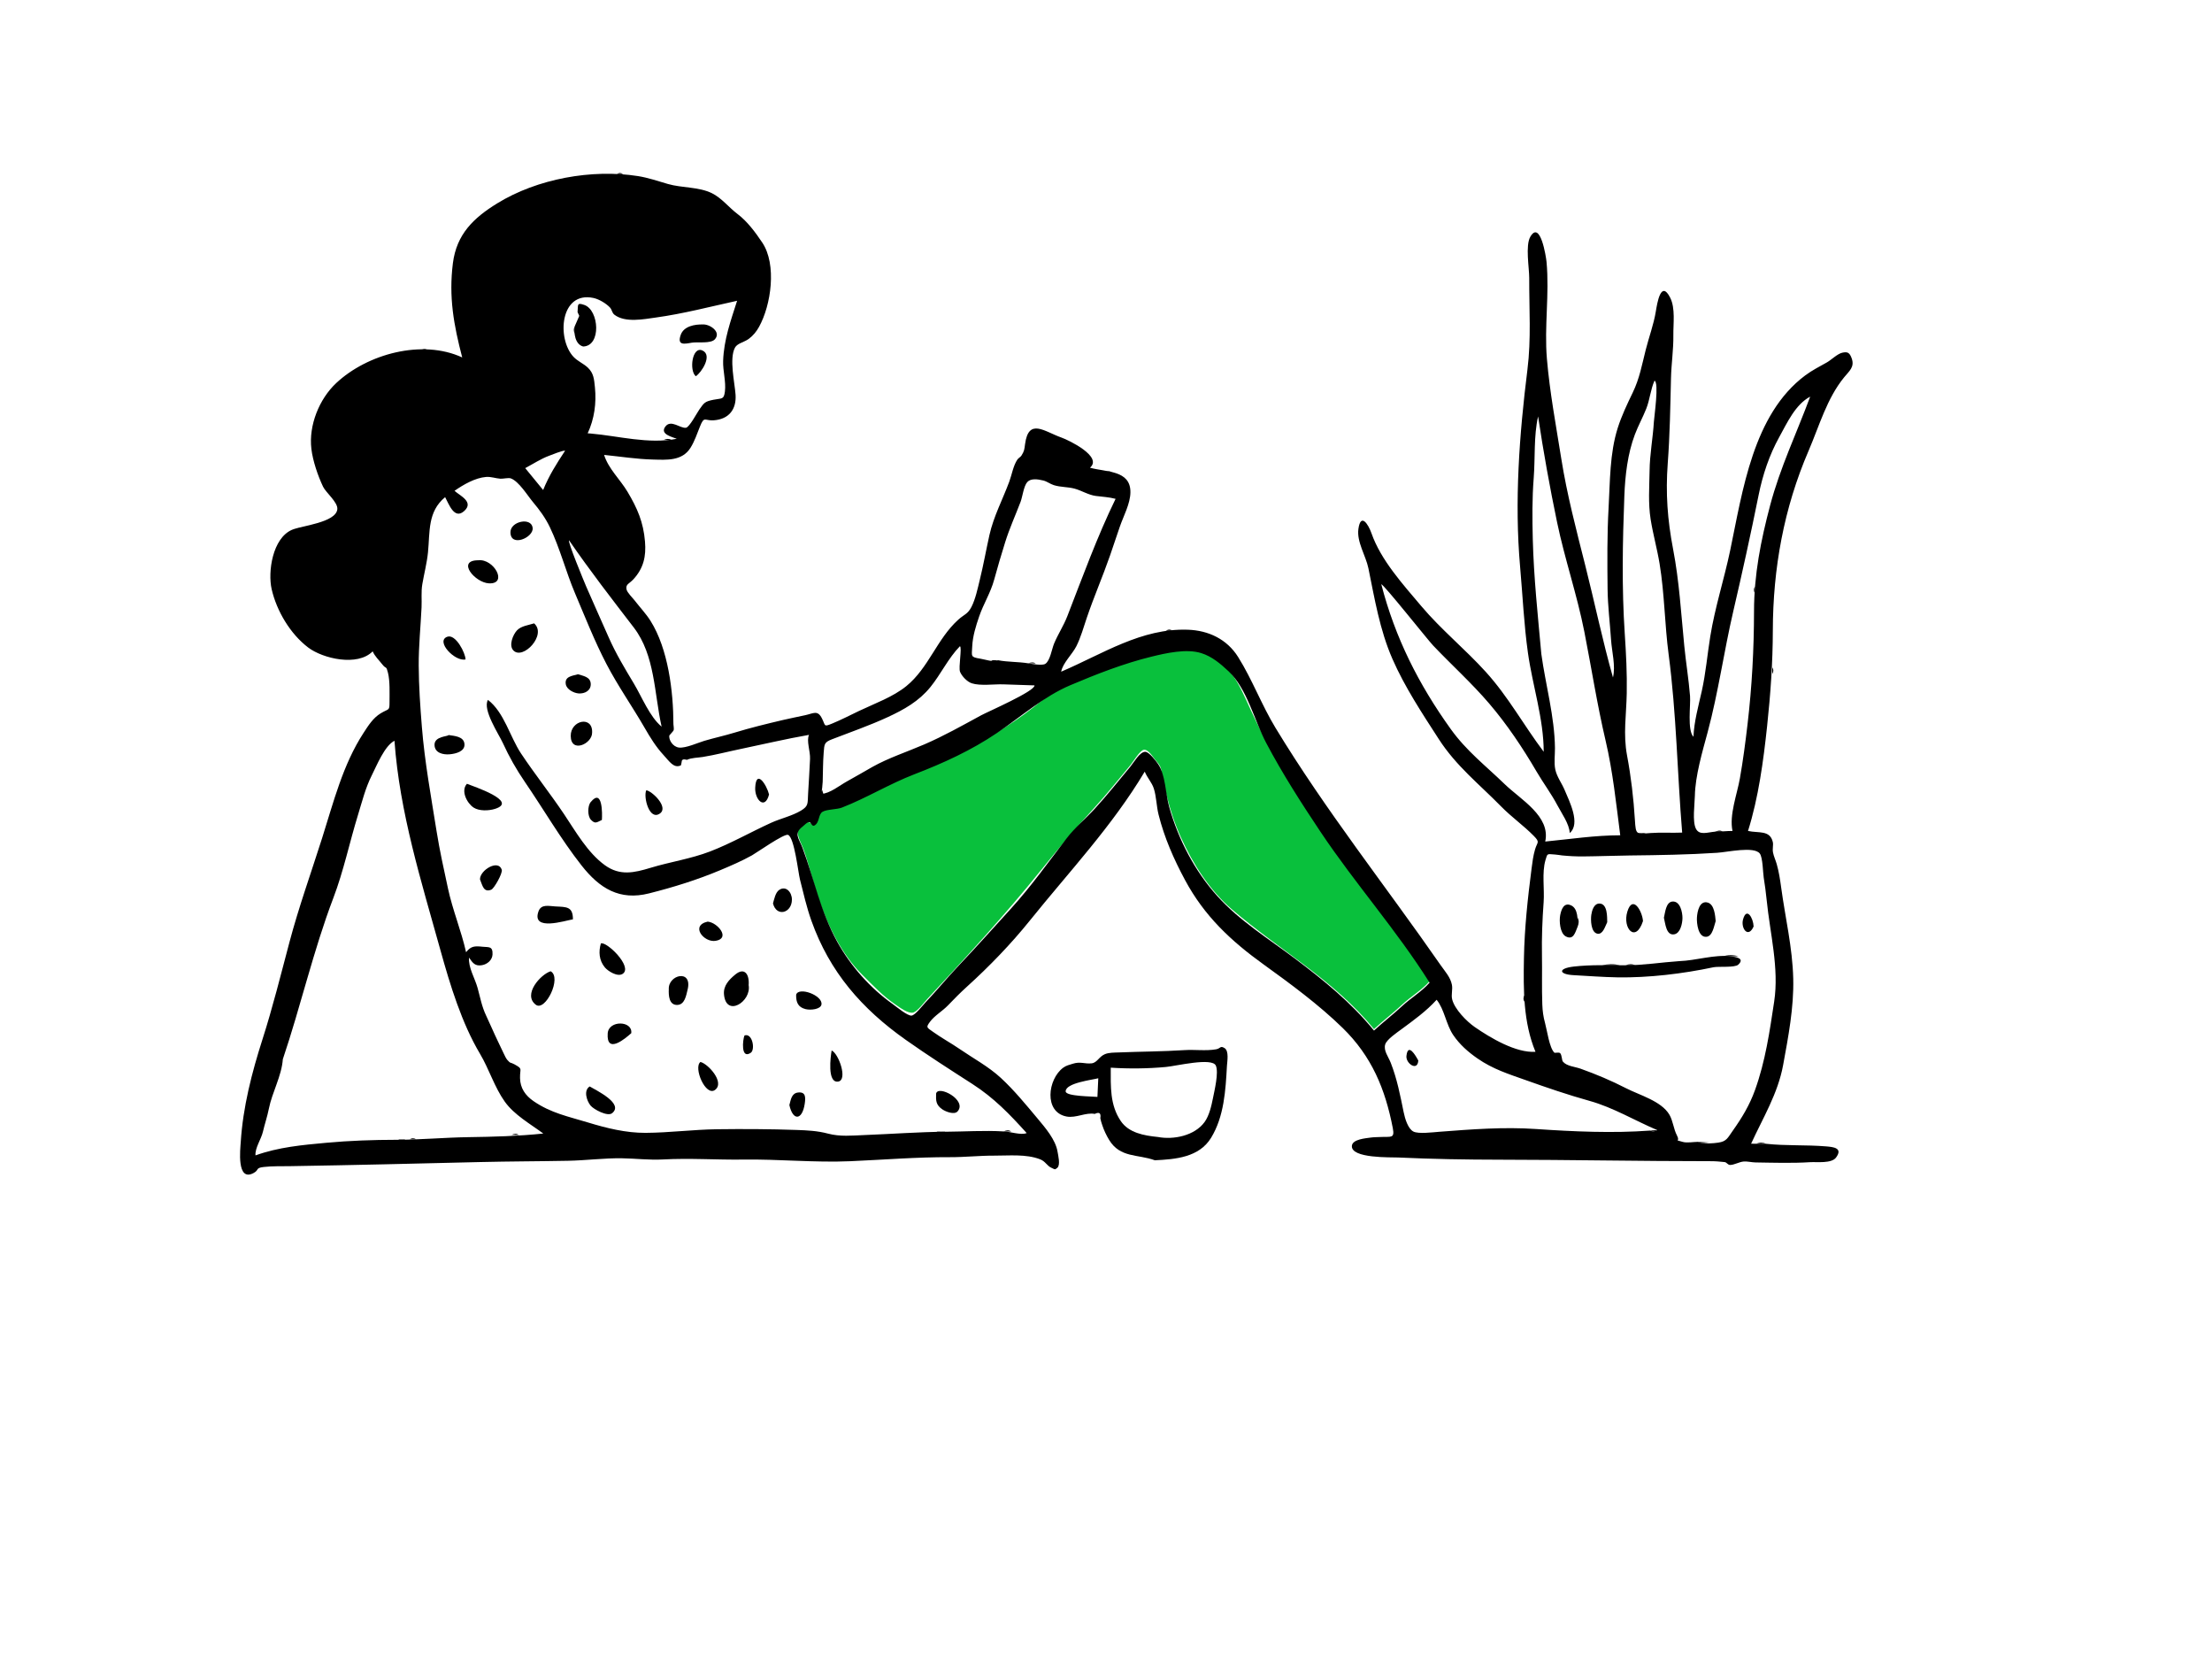 <svg width="258" height="193" viewBox="0 0 258 193" fill="none" xmlns="http://www.w3.org/2000/svg">
<g clip-path="url(#clip0_4_305)">
<path fill-rule="evenodd" clip-rule="evenodd" d="M166.741 114.411C165.85 115.445 164.534 116.213 163.525 117.158C162.465 118.151 161.314 119.018 160.258 119.999C155.6 114.287 149.219 110.785 143.691 106.045C141.07 103.798 139.139 100.749 137.726 97.621C137.002 96.017 136.467 94.367 136.048 92.658C135.859 91.889 135.675 91.122 135.551 90.342C135.402 89.397 135.363 89.317 134.728 88.579C134.455 88.262 133.925 87.335 133.39 87.437C132.939 87.523 132.114 88.9 131.83 89.24C130.46 90.875 129.132 92.56 127.69 94.132C125.483 96.538 123.474 98.905 121.426 101.455C117.235 106.671 112.715 111.581 108.153 116.489C107.815 116.853 107.026 117.92 106.54 118.064C105.949 118.238 104.988 117.511 104.393 117.104C102.956 116.123 101.824 114.908 100.596 113.692C98.199 111.319 96.576 107.987 95.485 104.817C94.831 102.92 94.406 100.953 93.732 99.062C93.451 98.274 92.814 97.305 93.137 96.619C93.233 96.414 93.847 95.871 94.063 95.829C94.318 95.78 94.745 96.132 94.833 96.107C95.682 95.874 95.211 94.984 95.716 94.504C96.002 94.232 97.457 94.272 97.891 94.123C99.479 93.576 100.904 92.533 102.405 91.911C108.691 89.305 115.053 86.771 120.479 82.516C121.886 81.413 122.821 80.584 124.5 79.871C126.197 79.151 127.903 78.508 129.634 77.879C131.162 77.324 132.698 76.804 134.276 76.406C135.982 75.976 138.403 75.431 140.108 75.985C143.456 77.073 144.537 79.841 145.871 82.76C147.675 86.711 149.856 90.449 152.221 94.085C156.77 101.081 162.302 107.359 166.741 114.411Z" fill="#09C03C"/>
<path fill-rule="evenodd" clip-rule="evenodd" d="M65.907 52.563C65.722 52.469 64.284 53.056 64.042 53.146C63.078 53.505 62.17 54.102 61.261 54.587C61.957 55.437 62.654 56.288 63.35 57.138C64.032 55.459 64.91 54.072 65.907 52.563ZM66.381 63.014C66.144 63.041 68.145 67.863 68.378 68.405C69.228 70.374 70.121 72.324 70.982 74.289C71.816 76.193 72.875 77.944 73.941 79.722C74.853 81.243 75.792 83.604 77.168 84.73C76.299 80.864 76.413 76.417 73.921 73.171C71.338 69.805 68.785 66.518 66.381 63.014ZM166.741 114.583C162.881 108.451 158.049 103.025 154.024 97.002C151.771 93.63 149.577 90.214 147.68 86.624C146.3 84.013 145.442 80.287 143.311 78.291C142.372 77.411 141.368 76.55 140.108 76.156C138.383 75.617 136.009 76.152 134.276 76.578C131.047 77.372 127.893 78.606 124.835 79.901C121.733 81.215 119.087 83.575 116.284 85.471C113.277 87.505 110.023 88.987 106.654 90.284C103.721 91.413 101.112 93.035 98.195 94.172C97.614 94.398 96.427 94.365 95.939 94.661C95.414 94.979 95.621 95.918 94.983 96.265C94.695 96.421 94.599 95.854 94.378 95.863C94.108 95.875 93.862 96.193 93.601 96.394C92.541 97.215 93.191 97.762 93.61 98.892C94.979 102.571 95.714 106.315 97.636 109.789C99.215 112.644 101.476 115.203 104.138 117.093C104.543 117.381 105.863 118.496 106.338 118.422C106.766 118.355 107.637 117.214 107.932 116.904C109.272 115.498 110.498 113.985 111.837 112.576C113.907 110.399 115.9 108.164 117.909 105.957C120.241 103.396 122.305 100.493 124.406 97.756C125.372 96.497 126.616 95.472 127.69 94.304C129.134 92.734 130.46 91.046 131.83 89.412C132.244 88.917 132.938 87.651 133.582 87.666C134.034 87.676 134.83 88.743 135.066 89.077C135.943 90.319 135.939 92.561 136.376 94.112C137.44 97.892 139.36 101.584 141.994 104.501C144.612 107.402 147.967 109.465 151.064 111.797C154.419 114.323 157.597 116.908 160.258 120.171C161.314 119.19 162.465 118.322 163.525 117.329C164.534 116.384 165.85 115.617 166.741 114.583ZM117.056 131.932C117.806 131.94 119.077 132.403 119.748 132.124C117.757 129.914 115.929 128.017 113.409 126.397C110.795 124.716 108.189 123.05 105.65 121.257C100.533 117.643 96.769 113.358 94.631 107.34C94.081 105.79 93.712 104.165 93.309 102.572C93.092 101.714 92.66 97.7 91.926 97.354C91.492 97.148 88.221 99.455 87.703 99.742C86.491 100.414 85.275 100.936 84.022 101.462C81.33 102.593 78.554 103.456 75.699 104.176C72.276 105.039 69.944 103.61 67.824 100.911C65.418 97.849 63.419 94.393 61.219 91.177C60.218 89.714 59.39 88.254 58.651 86.64C58.167 85.585 56.25 82.736 56.912 81.612C58.803 83.056 59.483 85.927 60.771 87.86C62.376 90.27 64.184 92.542 65.798 94.949C67.154 96.974 68.538 99.427 70.543 100.882C72.305 102.162 73.98 101.768 75.878 101.193C78.177 100.496 80.561 100.152 82.814 99.288C85.253 98.352 87.56 97.025 89.94 95.943C91.049 95.438 92.377 95.151 93.423 94.522C94.323 93.98 94.189 93.694 94.255 92.54C94.332 91.194 94.421 89.846 94.481 88.499C94.521 87.593 94.033 86.365 94.364 85.689C91.663 86.159 89.022 86.789 86.34 87.346C84.871 87.65 83.455 88.027 81.972 88.267C81.406 88.358 80.633 88.355 80.126 88.602C79.722 88.486 79.516 88.56 79.509 88.824C79.489 88.968 79.459 89.109 79.417 89.249C78.588 89.626 78.107 88.816 77.388 88.038C76.502 87.078 75.838 85.997 75.188 84.869C73.733 82.347 72.057 79.975 70.711 77.382C69.34 74.739 68.226 71.909 67.063 69.167C65.996 66.651 65.313 63.93 64.134 61.474C63.608 60.377 62.941 59.471 62.163 58.544C61.52 57.78 60.532 56.131 59.572 55.78C59.319 55.687 58.654 55.843 58.366 55.822C57.791 55.781 57.279 55.57 56.692 55.616C55.419 55.716 54.031 56.523 53.014 57.233C53.672 57.821 55.316 58.536 54.135 59.595C52.989 60.623 52.356 58.779 51.918 57.971C49.859 59.667 50.157 62.007 49.919 64.404C49.794 65.656 49.467 66.889 49.257 68.121C49.105 69.009 49.211 69.926 49.168 70.832C49.057 73.134 48.827 75.338 48.837 77.607C48.85 80.033 49.014 82.376 49.208 84.785C49.533 88.84 50.28 92.896 50.92 96.919C51.28 99.18 51.773 101.377 52.251 103.601C52.794 106.126 53.798 108.518 54.361 111.036C54.935 110.304 55.367 110.3 56.295 110.397C57.009 110.472 57.488 110.302 57.446 111.296C57.419 111.941 56.852 112.433 56.225 112.546C55.407 112.692 55.129 112.283 54.708 111.661C54.609 112.838 55.398 114.069 55.71 115.219C56.005 116.308 56.201 117.376 56.697 118.419C57.182 119.436 57.596 120.44 58.086 121.448C58.312 121.911 58.523 122.382 58.751 122.844C58.867 123.078 59.003 123.401 59.175 123.598C59.579 124.061 59.515 123.837 59.987 124.1C61.017 124.674 60.631 124.531 60.655 125.717C60.678 126.886 61.276 127.745 62.234 128.403C64.268 129.798 66.274 130.186 68.586 130.89C70.74 131.547 73.009 132.11 75.29 132.098C78.084 132.082 80.84 131.714 83.634 131.677C86.716 131.636 89.828 131.653 92.903 131.76C94.17 131.804 95.347 131.861 96.57 132.185C97.991 132.562 99.365 132.413 100.829 132.355C103.953 132.234 107.184 131.991 110.266 131.969C112.486 131.954 114.828 131.798 117.056 131.932ZM198.051 133.147C198.606 133.441 199.851 133.321 200.409 133.239C201.393 133.095 201.498 132.704 202.122 131.824C203.196 130.309 204.068 128.858 204.7 127.103C205.909 123.745 206.402 120.308 206.933 116.795C207.523 112.891 206.446 108.844 206.06 104.966C205.972 104.077 205.851 103.195 205.711 102.312C205.627 101.784 205.605 99.989 205.259 99.532C204.594 98.654 201.5 99.362 200.284 99.441C196.89 99.664 193.473 99.716 190.08 99.754C188.271 99.775 186.452 99.851 184.66 99.865C183.838 99.872 183.034 99.831 182.208 99.75C181.932 99.724 181.662 99.66 181.384 99.644C180.432 99.592 180.503 99.453 180.257 100.299C179.826 101.782 180.158 103.667 180.044 105.206C179.893 107.262 179.811 109.347 179.849 111.407C179.883 113.311 179.819 115.211 179.889 117.119C179.919 117.909 180.005 118.554 180.213 119.308C180.448 120.161 180.706 122.155 181.291 122.745C181.358 122.813 181.855 122.656 181.987 122.823C182.19 123.081 182.153 123.627 182.293 123.793C182.745 124.333 183.679 124.376 184.356 124.618C186.216 125.283 187.921 126.006 189.673 126.902C191.239 127.704 193.763 128.386 194.705 129.967C195.136 130.692 195.195 131.647 195.592 132.395C196.043 133.247 195.139 132.802 196.246 133.147C196.745 133.303 197.54 133.147 198.051 133.147ZM32.988 123.513C32.847 125.48 31.742 127.354 31.358 129.288C31.178 130.193 30.873 131.084 30.662 131.984C30.459 132.848 29.726 133.871 29.8 134.725C32.504 133.759 35.243 133.515 38.07 133.255C40.748 133.008 43.578 132.909 46.234 132.908C48.941 132.907 51.835 132.641 54.622 132.6C57.537 132.557 60.495 132.482 63.368 132.178C61.866 131.062 59.986 130.014 58.877 128.461C57.672 126.773 57.045 124.658 55.984 122.877C53.856 119.302 52.502 114.867 51.386 110.851C49.133 102.744 46.616 94.787 46.009 86.377C44.854 86.971 43.937 89.273 43.359 90.419C42.621 91.883 42.235 93.469 41.755 95.025C40.767 98.229 40.083 101.551 38.874 104.725C36.562 110.791 35.076 117.328 32.988 123.513ZM179.776 76.263C180.276 79.889 181.324 83.561 181.365 87.231C181.373 88.038 181.237 88.935 181.405 89.731C181.584 90.581 182.166 91.332 182.503 92.14C183.037 93.422 184.388 96.05 183.085 97.136C183.058 96.105 182.118 94.796 181.644 93.894C180.93 92.536 179.992 91.294 179.219 89.97C177.599 87.197 175.783 84.484 173.696 82.04C171.662 79.659 169.319 77.547 167.162 75.279C166.515 74.598 161.317 68.042 161.111 68.133C162.723 74.371 165.463 79.797 169.214 85.02C171.052 87.58 173.259 89.264 175.497 91.433C177.361 93.239 180.875 95.171 180.23 98.13C183.144 97.849 186.039 97.4 188.979 97.4C188.495 93.666 188.125 89.992 187.262 86.32C186.282 82.15 185.618 77.855 184.789 73.648C183.942 69.353 182.507 65.195 181.614 60.909C180.759 56.804 180.024 52.706 179.397 48.556C178.879 50.856 179.07 53.382 178.887 55.728C178.699 58.126 178.717 60.479 178.779 62.89C178.895 67.369 179.371 71.794 179.776 76.263ZM192.402 54.908C192.418 52.991 192.788 51.1 192.903 49.187C192.938 48.6 193.52 44.596 192.977 44.388C192.53 45.365 192.426 46.615 192.02 47.641C191.615 48.665 191.073 49.641 190.684 50.673C189.841 52.907 189.55 55.436 189.459 57.812C189.254 63.186 189.148 68.547 189.508 73.921C189.662 76.225 189.78 78.532 189.738 80.84C189.692 83.379 189.304 85.583 189.775 88.102C190.241 90.596 190.534 93.08 190.689 95.611C190.798 97.387 190.842 97.261 192.531 97.136C193.75 97.046 194.981 97.142 196.202 97.086C195.631 90.164 195.538 83.227 194.626 76.332C194.161 72.814 194.148 69.245 193.57 65.74C193.283 63.999 192.801 62.293 192.524 60.55C192.227 58.678 192.373 56.794 192.402 54.908ZM68.892 50.552C72.144 50.834 75.602 51.81 78.935 51.166C78.386 50.943 76.948 50.635 77.595 49.753C78.253 48.857 79.362 49.994 80.018 49.877C80.422 49.804 81.316 48.107 81.566 47.756C82.132 46.958 82.2 46.819 83.218 46.614C84.204 46.416 84.427 46.63 84.552 45.647C84.695 44.516 84.305 43.245 84.344 42.088C84.427 39.599 85.228 37.415 85.973 35.073C82.807 35.764 79.712 36.583 76.475 37.029C75.091 37.219 72.939 37.658 71.682 36.714C71.355 36.469 71.407 36.138 71.14 35.853C70.691 35.376 69.859 34.883 69.223 34.746C65.308 33.91 64.926 39.51 66.888 41.605C67.379 42.13 68.063 42.39 68.566 42.871C69.238 43.513 69.293 44.188 69.391 45.168C69.575 47.005 69.325 48.848 68.544 50.528L68.892 50.552ZM116.403 76.987C117.558 77.208 118.765 77.157 119.923 77.345C120.335 77.412 121.569 77.645 121.931 77.403C122.484 77.034 122.681 75.682 122.942 75.052C123.402 73.945 124.052 72.978 124.49 71.85C126.281 67.243 127.952 62.618 130.118 58.168C129.288 57.952 128.65 57.943 127.813 57.831C126.942 57.715 126.151 57.197 125.32 56.975C124.529 56.764 123.701 56.818 122.918 56.572C122.487 56.437 122.116 56.136 121.691 56.031C121.013 55.864 120.222 55.766 119.819 56.213C119.405 56.671 119.26 57.926 119.036 58.518C118.437 60.094 117.741 61.615 117.239 63.227C116.786 64.681 116.356 66.12 115.958 67.588C115.537 69.136 114.707 70.413 114.202 71.893C113.817 73.019 113.455 74.171 113.397 75.372C113.341 76.544 113.171 76.618 114.339 76.806C114.929 76.9 115.848 77.251 116.403 76.987ZM192.447 131.833C192.748 131.974 193.031 131.956 193.298 131.777C190.688 130.671 188.149 129.137 185.427 128.379C182.873 127.667 180.39 126.817 177.93 125.94C175.93 125.228 174.133 124.674 172.325 123.421C171.228 122.66 170.254 121.805 169.5 120.693C168.66 119.455 168.473 117.694 167.564 116.579C166.337 117.931 164.896 118.955 163.444 120.029C162.942 120.401 161.737 121.211 161.566 121.786C161.349 122.512 161.93 123.206 162.217 123.941C162.952 125.822 163.312 127.702 163.711 129.657C163.871 130.441 164.216 131.619 164.858 131.948C165.442 132.246 167.134 132.029 167.862 131.974C171.655 131.685 175.381 131.39 179.197 131.653C183.516 131.95 188.139 132.155 192.447 131.833ZM200.023 96.978C200.713 96.98 201.386 96.894 202.073 96.894C201.677 95.036 202.604 92.633 202.932 90.779C203.3 88.705 203.58 86.56 203.825 84.47C204.342 80.066 204.576 75.716 204.583 71.28C204.589 66.988 205.368 63.066 206.459 58.94C207.63 54.508 209.548 50.523 211.134 46.25C209.395 47.172 208.432 49.331 207.517 50.982C206.362 53.069 205.592 55.38 205.12 57.723C204.21 62.243 203.211 66.776 202.161 71.288C201.067 75.987 200.424 80.728 199.171 85.388C198.56 87.661 197.729 90.457 197.683 92.8C197.664 93.769 197.372 95.8 197.81 96.642C198.22 97.429 199.125 97.058 200.023 96.978ZM95.956 91.148C95.919 91.631 95.885 92.09 95.8 92.567C96.755 92.557 97.964 91.563 98.783 91.117C99.781 90.573 100.78 89.974 101.756 89.427C103.64 88.372 105.778 87.677 107.79 86.81C110.101 85.814 112.225 84.611 114.434 83.412C115.206 82.993 120.754 80.58 120.661 79.921C119.443 79.88 118.225 79.84 117.007 79.799C115.963 79.764 114.345 80.001 113.345 79.677C112.798 79.5 112.183 78.846 111.976 78.335C111.772 77.829 112.231 75.5 111.964 75.352C110.601 76.748 109.744 78.604 108.525 80.11C107.178 81.775 105.438 82.747 103.52 83.632C101.402 84.609 99.21 85.365 97.045 86.203C96.132 86.556 96.15 86.758 96.071 87.762C95.982 88.885 95.992 90.023 95.956 91.148ZM206.019 133.376C208.315 133.623 210.668 133.482 212.982 133.675C213.824 133.745 214.991 133.85 214.144 134.983C213.611 135.697 211.902 135.468 211.127 135.518C209.046 135.651 206.843 135.579 204.757 135.548C204.318 135.542 203.833 135.411 203.389 135.44C202.877 135.474 202.263 135.844 201.796 135.841C201.509 135.839 201.405 135.535 201.157 135.507C200.617 135.446 200.076 135.401 199.531 135.402C191.287 135.403 183.157 135.237 174.933 135.228C171.001 135.224 167.006 135.156 163.075 134.971C162.25 134.932 157.55 135.101 157.68 133.61C157.747 132.842 159.281 132.734 159.841 132.652C160.256 132.592 160.686 132.601 161.102 132.579C162.206 132.52 162.69 132.786 162.457 131.574C161.573 126.976 159.99 123.176 156.607 119.87C153.841 117.167 150.51 114.715 147.377 112.457C143.573 109.716 140.487 106.833 138.229 102.639C136.91 100.189 135.806 97.685 135.128 94.977C134.884 94.002 134.879 92.894 134.58 91.955C134.35 91.232 133.826 90.726 133.518 89.977C129.733 96.319 124.717 101.625 120.117 107.344C117.919 110.076 115.412 112.671 112.787 115.048C112.007 115.753 111.28 116.49 110.553 117.249C109.945 117.884 108.979 118.448 108.465 119.153C107.972 119.829 108.094 119.797 108.844 120.334C109.835 121.044 110.928 121.633 111.935 122.325C113.544 123.431 115.301 124.366 116.741 125.697C118.297 127.137 119.657 128.804 121.018 130.428C121.925 131.51 123.115 132.898 123.343 134.266C123.418 134.719 123.705 135.838 123.326 136.17C123.003 136.453 123.035 136.345 122.634 136.173C122.108 135.946 121.953 135.427 121.31 135.179C119.665 134.546 117.674 134.763 115.963 134.755C114.25 134.748 112.524 134.941 110.812 134.934C106.904 134.918 103.079 135.235 99.172 135.405C95.022 135.586 90.822 135.152 86.686 135.214C83.622 135.259 80.476 135.029 77.327 135.2C75.707 135.288 74.116 135.085 72.537 135.062C70.469 135.032 68.346 135.314 66.26 135.354C62.837 135.421 59.456 135.42 56.012 135.503C48.604 135.681 41.237 135.864 33.825 135.982C32.836 135.998 31.754 135.964 30.776 136.076C29.739 136.194 30.275 136.416 29.563 136.79C27.571 137.839 28.031 133.952 28.079 133.188C28.335 129.092 29.372 125.075 30.617 121.186C31.799 117.498 32.758 113.638 33.759 109.87C34.854 105.746 36.281 101.79 37.577 97.707C38.905 93.523 39.987 89.175 42.399 85.466C42.948 84.621 43.516 83.712 44.4 83.18C45.39 82.583 45.433 82.931 45.432 81.839C45.431 80.809 45.495 79.435 45.252 78.453C45.034 77.565 45.067 78.091 44.575 77.454C44.174 76.936 43.755 76.581 43.467 75.952C41.7 77.749 37.656 76.801 35.949 75.507C33.86 73.923 32.269 71.25 31.686 68.705C31.217 66.661 31.792 62.765 34.047 61.782C35.146 61.303 39.183 60.941 39.345 59.379C39.428 58.573 38.007 57.44 37.679 56.747C37.072 55.462 36.488 53.755 36.319 52.347C35.989 49.599 37.232 46.527 39.213 44.671C42.846 41.267 49.238 39.52 53.911 41.68C52.923 37.895 52.327 34.63 52.824 30.693C53.253 27.301 55.247 25.404 57.992 23.714C62.675 20.831 69.044 19.693 74.399 20.531C75.616 20.722 76.784 21.131 77.911 21.456C79.548 21.928 81.507 21.771 83.053 22.538C84.174 23.095 85.025 24.203 86.009 24.943C87.158 25.807 88.113 27.096 88.911 28.289C90.618 30.839 89.951 35.571 88.522 38.131C88.216 38.68 87.837 39.142 87.33 39.517C86.802 39.907 85.998 40.028 85.726 40.534C85.029 41.829 85.701 44.633 85.794 46.033C85.902 47.659 85.083 48.88 83.246 49.01C82.183 49.085 82.149 48.466 81.64 49.739C81.31 50.564 81.011 51.463 80.535 52.22C79.553 53.779 77.756 53.627 76.118 53.584C74.223 53.535 72.356 53.235 70.46 53.045C70.961 54.655 72.332 55.905 73.188 57.339C74.345 59.279 75.042 60.887 75.23 63.148C75.375 64.884 75.063 66.255 73.879 67.548C73.388 68.083 72.954 68.109 73.076 68.726C73.15 69.103 73.799 69.724 74.028 70.024C74.636 70.819 75.341 71.549 75.875 72.397C77.933 75.663 78.54 80.642 78.545 84.444C78.545 84.619 78.638 84.989 78.561 85.17C78.504 85.303 78.073 85.725 78.067 85.761C77.982 86.25 78.457 87.088 79.203 87.171C79.986 87.257 81.419 86.602 82.148 86.387C83.313 86.042 84.501 85.787 85.664 85.433C87.542 84.861 89.412 84.405 91.321 83.957C92.184 83.755 93.052 83.586 93.917 83.397C94.903 83.182 95.361 82.766 95.87 83.772C96.307 84.636 96.035 84.792 97.093 84.357C98.143 83.925 99.169 83.389 100.194 82.901C102.002 82.04 104.155 81.273 105.715 80.003C108.317 77.883 109.28 74.508 111.77 72.259C112.464 71.633 112.877 71.622 113.316 70.754C113.785 69.826 114.027 68.635 114.274 67.636C114.706 65.888 115.013 64.133 115.405 62.385C115.894 60.209 116.949 58.237 117.719 56.161C118.019 55.352 118.174 54.324 118.658 53.597C118.786 53.404 119.031 53.296 119.131 53.136C119.476 52.589 119.472 52.438 119.561 51.779C119.978 48.701 121.81 50.32 123.812 51.026C124.655 51.324 128.659 53.253 127.13 54.536C128.953 55.066 131.872 54.778 131.848 57.399C131.835 58.742 131.035 60.178 130.605 61.435C130.223 62.551 129.854 63.672 129.467 64.786C128.618 67.227 127.587 69.595 126.758 72.043C126.381 73.159 126.069 74.301 125.543 75.354C125.079 76.283 123.956 77.307 123.771 78.323C128.629 76.244 133.122 73.238 138.559 73.43C140.94 73.513 143.1 74.517 144.415 76.617C146.063 79.25 147.148 82.197 148.759 84.853C154.62 94.518 161.61 103.297 168.044 112.561C168.538 113.273 169.174 113.946 169.345 114.826C169.457 115.4 169.24 115.974 169.374 116.526C169.653 117.671 171.059 119.102 172.012 119.761C173.84 121.023 176.812 122.803 179.093 122.646C177.661 119.194 177.68 115.412 177.747 111.73C177.81 108.233 178.187 104.764 178.634 101.302C178.735 100.519 178.823 99.793 179.048 99.034C179.305 98.163 179.659 98.246 178.887 97.463C177.701 96.258 176.289 95.266 175.093 94.046C172.505 91.407 169.853 89.338 167.817 86.187C165.88 83.189 163.837 80.105 162.403 76.823C160.927 73.444 160.337 69.835 159.604 66.257C159.307 64.805 158.223 63.183 158.441 61.667C158.716 59.751 159.602 61.146 159.962 62.177C161.063 65.326 163.639 68.143 165.773 70.675C168.079 73.411 170.899 75.699 173.305 78.355C175.926 81.247 177.721 84.571 180.052 87.659C180.052 83.827 178.748 79.925 178.214 76.135C177.745 72.798 177.598 69.452 177.301 66.101C176.627 58.489 177.209 50.654 178.155 43.097C178.604 39.508 178.349 36.003 178.363 32.402C178.367 31.256 177.894 28.614 178.497 27.597C179.651 25.649 180.325 29.909 180.383 30.544C180.732 34.327 180.106 38.068 180.426 41.836C180.76 45.77 181.485 49.593 182.102 53.481C182.771 57.692 183.859 61.807 184.901 65.937C185.995 70.272 186.915 74.699 188.131 79C188.459 77.648 187.999 75.987 187.908 74.61C187.778 72.639 187.525 70.669 187.503 68.693C187.468 65.544 187.443 62.337 187.621 59.203C187.796 56.114 187.743 52.877 188.687 49.901C189.136 48.489 189.793 47.111 190.436 45.78C191.229 44.139 191.51 42.548 191.949 40.803C192.326 39.309 192.876 37.854 193.127 36.33C193.283 35.382 193.718 32.583 194.8 34.703C195.428 35.934 195.156 37.758 195.174 39.08C195.196 40.775 194.938 42.423 194.898 44.111C194.821 47.423 194.766 50.73 194.519 54.036C194.261 57.505 194.487 60.613 195.144 64.031C195.864 67.772 196.075 71.521 196.448 75.308C196.64 77.263 196.965 79.207 197.121 81.165C197.204 82.202 196.779 85.175 197.52 85.914C197.591 84.118 198.104 82.321 198.493 80.571C198.954 78.497 199.14 76.318 199.479 74.215C200.029 70.808 201.096 67.555 201.801 64.186C203.256 57.242 204.465 48.316 210.562 43.771C211.36 43.176 212.237 42.737 213.099 42.248C213.587 41.971 214.313 41.254 214.871 41.129C215.481 40.992 215.735 41.099 215.983 41.808C216.327 42.798 215.697 43.26 215.108 43.978C213.072 46.465 212.202 49.653 210.945 52.569C208.065 59.247 206.792 66.29 206.777 73.509C206.769 77.288 206.509 80.932 206.108 84.688C205.676 88.73 205.106 93.005 203.882 96.894C205.11 97.17 206.442 96.758 206.775 98.19C206.857 98.541 206.709 98.957 206.8 99.415C206.888 99.86 207.099 100.302 207.225 100.74C207.483 101.645 207.62 102.538 207.746 103.468C208.233 107.059 209.068 110.476 209.157 114.117C209.239 117.484 208.582 120.895 207.977 124.196C207.367 127.522 205.619 130.356 204.242 133.364C204.834 133.364 205.427 133.37 206.019 133.376Z" fill="black"/>
<path fill-rule="evenodd" clip-rule="evenodd" d="M128.099 125.732C127.446 125.917 124.294 126.267 124.295 127.259C124.295 127.854 127.443 127.842 128 127.907C128.033 127.182 128.066 126.457 128.099 125.732ZM135.057 132.58C136.874 132.926 139.339 132.439 140.5 130.832C141.043 130.081 141.3 128.94 141.477 128.044C141.646 127.19 142.167 125.059 141.812 124.259C141.377 123.276 137.204 124.303 135.988 124.416C133.868 124.612 131.675 124.636 129.554 124.497C129.554 126.695 129.442 128.837 130.73 130.729C131.66 132.094 133.406 132.416 135.057 132.58ZM134.692 135.295C132.718 134.57 130.646 135.041 129.361 132.915C129.035 132.376 128.76 131.796 128.563 131.197C128.467 130.934 128.392 130.665 128.338 130.39C128.439 129.798 128.222 129.631 127.689 129.889C126.643 129.685 125.496 130.405 124.394 130.193C121.722 129.678 122.207 125.837 124.001 124.507C124.355 124.244 124.709 124.171 125.115 124.042C126.009 123.756 126.492 124.075 127.31 123.994C127.971 123.928 128.153 123.233 128.863 122.927C129.328 122.727 129.973 122.742 130.462 122.722C133.02 122.616 135.586 122.617 138.161 122.45C139.362 122.372 140.658 122.563 141.834 122.357C142.385 122.261 142.306 121.893 142.828 122.215C143.368 122.549 143.134 123.785 143.107 124.278C142.95 127.126 142.78 130.181 141.26 132.672C139.868 134.95 137.13 135.183 134.692 135.295Z" fill="black"/>
<path fill-rule="evenodd" clip-rule="evenodd" d="M30.459 136.079C31.094 136.072 31.729 136.066 32.362 136.059C31.726 136.066 31.093 136.073 30.459 136.079Z" fill="black"/>
<path fill-rule="evenodd" clip-rule="evenodd" d="M206.781 75.344C206.78 74.731 206.778 74.12 206.777 73.509C206.778 74.121 206.779 74.732 206.781 75.344Z" fill="black"/>
<path fill-rule="evenodd" clip-rule="evenodd" d="M45.254 77.856C45.252 78.453 45.251 79.049 45.248 79.643C45.25 79.047 45.252 78.452 45.254 77.856Z" fill="black"/>
<path fill-rule="evenodd" clip-rule="evenodd" d="M98.037 135.403C98.542 135.404 99.047 135.405 99.55 135.406C99.044 135.405 98.54 135.405 98.037 135.403Z" fill="black"/>
<path fill-rule="evenodd" clip-rule="evenodd" d="M67.362 135.282C67.868 135.284 68.373 135.285 68.875 135.287C68.369 135.286 67.866 135.284 67.362 135.282Z" fill="black"/>
<path fill-rule="evenodd" clip-rule="evenodd" d="M177.814 110.524C177.792 110.927 177.769 111.329 177.747 111.731C177.769 111.328 177.792 110.926 177.814 110.524Z" fill="black"/>
<path fill-rule="evenodd" clip-rule="evenodd" d="M206.019 133.376C205.629 133.372 205.239 133.368 204.848 133.364C205.24 133.199 205.631 133.207 206.019 133.376Z" fill="black"/>
<path fill-rule="evenodd" clip-rule="evenodd" d="M171.359 135.157C171.639 135.153 171.919 135.149 172.197 135.144C171.916 135.148 171.637 135.153 171.359 135.157Z" fill="black"/>
<path fill-rule="evenodd" clip-rule="evenodd" d="M206.629 80.309C206.636 80.004 206.643 79.701 206.65 79.397C206.643 79.702 206.636 80.005 206.629 80.309Z" fill="black"/>
<path fill-rule="evenodd" clip-rule="evenodd" d="M180.426 41.836C180.403 41.522 180.38 41.208 180.356 40.895C180.38 41.209 180.403 41.523 180.426 41.836Z" fill="black"/>
<path fill-rule="evenodd" clip-rule="evenodd" d="M206.767 76.541C206.771 76.227 206.775 75.912 206.778 75.599C206.775 75.914 206.771 76.228 206.767 76.541Z" fill="black"/>
<path fill-rule="evenodd" clip-rule="evenodd" d="M118.652 134.768C118.901 134.771 119.15 134.775 119.397 134.778C119.147 134.774 118.899 134.771 118.652 134.768Z" fill="black"/>
<path fill-rule="evenodd" clip-rule="evenodd" d="M182.823 135.28C183.067 135.285 183.31 135.29 183.552 135.295C183.307 135.29 183.065 135.285 182.823 135.28Z" fill="black"/>
<path fill-rule="evenodd" clip-rule="evenodd" d="M209.13 113.171C209.112 112.895 209.094 112.62 209.077 112.344C209.095 112.62 209.112 112.896 209.13 113.171Z" fill="black"/>
<path fill-rule="evenodd" clip-rule="evenodd" d="M204.757 135.548C204.956 135.547 205.154 135.546 205.35 135.545C205.151 135.547 204.954 135.548 204.757 135.548Z" fill="black"/>
<path fill-rule="evenodd" clip-rule="evenodd" d="M177.748 135.293C177.944 135.288 178.141 135.283 178.335 135.279C178.138 135.284 177.943 135.289 177.748 135.293Z" fill="black"/>
<path fill-rule="evenodd" clip-rule="evenodd" d="M133.622 135.143C133.838 135.141 134.054 135.14 134.268 135.139C134.052 135.14 133.837 135.141 133.622 135.143Z" fill="black"/>
<path fill-rule="evenodd" clip-rule="evenodd" d="M83.791 135.142C83.996 135.143 84.202 135.145 84.405 135.146C84.199 135.145 83.995 135.143 83.791 135.142Z" fill="black"/>
<path fill-rule="evenodd" clip-rule="evenodd" d="M71.669 135.175C71.878 135.163 72.088 135.152 72.295 135.14C72.085 135.152 71.877 135.163 71.669 135.175Z" fill="black"/>
<path fill-rule="evenodd" clip-rule="evenodd" d="M129.705 55.094C129.394 55.068 129.082 55.041 128.77 55.014C129.082 55.035 129.412 54.85 129.705 55.094Z" fill="black"/>
<path fill-rule="evenodd" clip-rule="evenodd" d="M209.159 133.495C208.851 133.464 208.544 133.433 208.237 133.401C208.544 133.433 208.851 133.464 209.159 133.495Z" fill="black"/>
<path fill-rule="evenodd" clip-rule="evenodd" d="M187.722 56.993C187.701 57.263 187.68 57.533 187.66 57.803C187.68 57.532 187.701 57.262 187.722 56.993Z" fill="black"/>
<path fill-rule="evenodd" clip-rule="evenodd" d="M206.844 68.257C206.865 68.001 206.886 67.744 206.907 67.489C206.886 67.746 206.865 68.001 206.844 68.257Z" fill="black"/>
<path fill-rule="evenodd" clip-rule="evenodd" d="M187.6 61.184C187.578 61.453 187.555 61.723 187.533 61.992C187.555 61.722 187.578 61.453 187.6 61.184Z" fill="black"/>
<path fill-rule="evenodd" clip-rule="evenodd" d="M206.714 78.596C206.712 78.335 206.71 78.074 206.708 77.814C206.877 78.074 206.87 78.334 206.714 78.596Z" fill="black"/>
<path fill-rule="evenodd" clip-rule="evenodd" d="M177.818 116.028C177.816 116.289 177.814 116.551 177.811 116.811C177.638 116.547 177.673 116.287 177.818 116.028Z" fill="black"/>
<path fill-rule="evenodd" clip-rule="evenodd" d="M197.407 85.801C197.377 85.537 197.347 85.272 197.317 85.009C197.347 85.274 197.377 85.538 197.407 85.801Z" fill="black"/>
<path fill-rule="evenodd" clip-rule="evenodd" d="M35.202 61.531C34.998 61.801 34.721 61.616 34.478 61.649C34.72 61.61 34.961 61.571 35.202 61.531Z" fill="black"/>
<path fill-rule="evenodd" clip-rule="evenodd" d="M135.964 122.637C135.706 122.638 135.449 122.638 135.192 122.638C135.449 122.638 135.706 122.637 135.964 122.637Z" fill="black"/>
<path fill-rule="evenodd" clip-rule="evenodd" d="M177.093 62.641C177.117 62.861 177.141 63.081 177.165 63.299C177.141 63.079 177.117 62.86 177.093 62.641Z" fill="black"/>
<path fill-rule="evenodd" clip-rule="evenodd" d="M49.867 40.822C49.608 40.828 49.35 40.833 49.091 40.838C49.347 40.687 49.605 40.643 49.867 40.822Z" fill="black"/>
<path fill-rule="evenodd" clip-rule="evenodd" d="M187.593 64.984C187.576 65.214 187.559 65.444 187.543 65.674C187.56 65.443 187.576 65.214 187.593 64.984Z" fill="black"/>
<path fill-rule="evenodd" clip-rule="evenodd" d="M180.495 36.705C180.516 36.495 180.536 36.285 180.556 36.076C180.535 36.287 180.516 36.496 180.495 36.705Z" fill="black"/>
<path fill-rule="evenodd" clip-rule="evenodd" d="M178.462 36.047C178.441 36.275 178.421 36.503 178.401 36.73C178.421 36.502 178.441 36.275 178.462 36.047Z" fill="black"/>
<path fill-rule="evenodd" clip-rule="evenodd" d="M66.041 20.829C65.778 20.861 65.514 20.893 65.251 20.925C65.515 20.893 65.778 20.861 66.041 20.829Z" fill="black"/>
<path fill-rule="evenodd" clip-rule="evenodd" d="M47.02 41.004C46.75 41.032 46.48 41.059 46.209 41.087C46.48 41.059 46.75 41.032 47.02 41.004Z" fill="black"/>
<path fill-rule="evenodd" clip-rule="evenodd" d="M195.114 41.672C195.131 41.46 195.147 41.247 195.164 41.037C195.147 41.249 195.13 41.46 195.114 41.672Z" fill="black"/>
<path fill-rule="evenodd" clip-rule="evenodd" d="M38.15 76.655C38.306 76.657 38.461 76.659 38.614 76.662C38.458 76.659 38.304 76.657 38.15 76.655Z" fill="black"/>
<path fill-rule="evenodd" clip-rule="evenodd" d="M178.47 102.816C178.454 103.051 178.438 103.286 178.423 103.52C178.439 103.285 178.454 103.051 178.47 102.816Z" fill="black"/>
<path fill-rule="evenodd" clip-rule="evenodd" d="M194.347 57.137C194.34 56.911 194.334 56.685 194.328 56.459C194.334 56.685 194.34 56.911 194.347 57.137Z" fill="black"/>
<path fill-rule="evenodd" clip-rule="evenodd" d="M72.671 20.294C72.431 20.294 72.191 20.294 71.951 20.294C72.191 20.128 72.431 20.133 72.671 20.294Z" fill="black"/>
<path fill-rule="evenodd" clip-rule="evenodd" d="M136.764 73.538C136.501 73.545 136.239 73.552 135.976 73.558C136.234 73.375 136.497 73.371 136.764 73.538Z" fill="black"/>
<path fill-rule="evenodd" clip-rule="evenodd" d="M159.744 134.758C159.9 134.761 160.056 134.765 160.21 134.769C160.053 134.766 159.898 134.762 159.744 134.758Z" fill="black"/>
<path fill-rule="evenodd" clip-rule="evenodd" d="M165.614 135.033C165.769 135.027 165.925 135.022 166.079 135.017C165.922 135.022 165.768 135.028 165.614 135.033Z" fill="black"/>
<path fill-rule="evenodd" clip-rule="evenodd" d="M73.748 135.142C73.91 135.146 74.073 135.15 74.233 135.154C74.07 135.15 73.909 135.146 73.748 135.142Z" fill="black"/>
<path fill-rule="evenodd" clip-rule="evenodd" d="M208.995 110.554C208.972 110.33 208.948 110.106 208.925 109.884C208.948 110.108 208.972 110.331 208.995 110.554Z" fill="black"/>
<path fill-rule="evenodd" clip-rule="evenodd" d="M187.792 72.851C187.81 73.064 187.829 73.277 187.847 73.489C187.829 73.276 187.81 73.063 187.792 72.851Z" fill="black"/>
<path fill-rule="evenodd" clip-rule="evenodd" d="M195.952 69.191C195.926 68.965 195.901 68.739 195.876 68.514C195.901 68.74 195.926 68.966 195.952 69.191Z" fill="black"/>
<path fill-rule="evenodd" clip-rule="evenodd" d="M75.065 135.277C75.229 135.274 75.393 135.272 75.555 135.27C75.39 135.272 75.228 135.274 75.065 135.277Z" fill="black"/>
<path fill-rule="evenodd" clip-rule="evenodd" d="M134.692 135.295C134.851 135.287 135.01 135.28 135.168 135.273C135.008 135.28 134.85 135.287 134.692 135.295Z" fill="black"/>
<path fill-rule="evenodd" clip-rule="evenodd" d="M194.62 52.688C194.612 52.459 194.605 52.23 194.598 52.001C194.605 52.23 194.612 52.459 194.62 52.688Z" fill="black"/>
<path fill-rule="evenodd" clip-rule="evenodd" d="M59.54 135.426C59.7 135.425 59.859 135.424 60.017 135.423C59.856 135.424 59.698 135.425 59.54 135.426Z" fill="black"/>
<path fill-rule="evenodd" clip-rule="evenodd" d="M194.553 135.424C194.717 135.425 194.881 135.427 195.043 135.429C194.878 135.427 194.715 135.426 194.553 135.424Z" fill="black"/>
<path fill-rule="evenodd" clip-rule="evenodd" d="M198.099 135.404C198.257 135.416 198.416 135.427 198.572 135.438C198.413 135.427 198.256 135.416 198.099 135.404Z" fill="black"/>
<path fill-rule="evenodd" clip-rule="evenodd" d="M199.531 135.402C199.692 135.407 199.854 135.412 200.013 135.415C199.851 135.41 199.691 135.406 199.531 135.402Z" fill="black"/>
<path fill-rule="evenodd" clip-rule="evenodd" d="M206.884 70.099C206.873 69.874 206.863 69.648 206.852 69.424C206.863 69.65 206.873 69.874 206.884 70.099Z" fill="black"/>
<path fill-rule="evenodd" clip-rule="evenodd" d="M98.519 132.449C99.01 132.424 99.501 132.398 99.993 132.372C99.501 132.398 99.01 132.423 98.519 132.449Z" fill="black"/>
<path fill-rule="evenodd" clip-rule="evenodd" d="M68.892 50.552C69.318 50.589 69.745 50.626 70.171 50.663C69.744 50.626 69.318 50.589 68.892 50.552Z" fill="black"/>
<path fill-rule="evenodd" clip-rule="evenodd" d="M189.253 69.147C189.267 69.555 189.28 69.963 189.294 70.37C189.28 69.961 189.267 69.554 189.253 69.147Z" fill="black"/>
<path fill-rule="evenodd" clip-rule="evenodd" d="M198.051 133.147C198.496 133.174 198.941 133.201 199.386 133.228C198.938 133.248 198.483 133.377 198.051 133.147Z" fill="black"/>
<path fill-rule="evenodd" clip-rule="evenodd" d="M195.417 84.874C195.421 84.485 195.424 84.095 195.427 83.707C195.424 84.097 195.421 84.485 195.417 84.874Z" fill="black"/>
<path fill-rule="evenodd" clip-rule="evenodd" d="M194.278 97.106C194.669 97.111 195.06 97.116 195.45 97.121C195.059 97.116 194.669 97.111 194.278 97.106Z" fill="black"/>
<path fill-rule="evenodd" clip-rule="evenodd" d="M95.984 90.261C95.974 90.558 95.965 90.855 95.955 91.15C95.965 90.853 95.975 90.557 95.984 90.261Z" fill="black"/>
<path fill-rule="evenodd" clip-rule="evenodd" d="M200.777 77.699C200.761 77.994 200.745 78.289 200.729 78.583C200.746 78.287 200.761 77.993 200.777 77.699Z" fill="black"/>
<path fill-rule="evenodd" clip-rule="evenodd" d="M192.447 131.833C192.731 131.814 193.015 131.795 193.298 131.776C193.084 131.948 192.87 131.962 192.447 131.833Z" fill="black"/>
<path fill-rule="evenodd" clip-rule="evenodd" d="M190.546 93.24C190.565 93.558 190.585 93.876 190.604 94.194C190.585 93.875 190.565 93.557 190.546 93.24Z" fill="black"/>
<path fill-rule="evenodd" clip-rule="evenodd" d="M84.335 43.008C84.338 42.7 84.341 42.393 84.344 42.087C84.341 42.395 84.338 42.701 84.335 43.008Z" fill="black"/>
<path fill-rule="evenodd" clip-rule="evenodd" d="M190.889 97.17L191.948 97.147C191.599 97.316 191.246 97.322 190.889 97.17Z" fill="black"/>
<path fill-rule="evenodd" clip-rule="evenodd" d="M200.657 99.438C200.407 99.44 200.158 99.442 199.91 99.445C200.16 99.443 200.409 99.44 200.657 99.438Z" fill="black"/>
<path fill-rule="evenodd" clip-rule="evenodd" d="M109.23 131.956C109.575 131.96 109.921 131.965 110.267 131.969C109.919 132.144 109.573 132.169 109.23 131.956Z" fill="black"/>
<path fill-rule="evenodd" clip-rule="evenodd" d="M189.375 71.768C189.392 72.087 189.409 72.406 189.427 72.725C189.409 72.405 189.392 72.086 189.375 71.768Z" fill="black"/>
<path fill-rule="evenodd" clip-rule="evenodd" d="M77.418 51.302C77.714 51.156 78.012 51.131 78.313 51.286C78.015 51.292 77.717 51.297 77.418 51.302Z" fill="black"/>
<path fill-rule="evenodd" clip-rule="evenodd" d="M179.702 75.456C179.727 75.725 179.752 75.995 179.776 76.264C179.751 75.994 179.727 75.725 179.702 75.456Z" fill="black"/>
<path fill-rule="evenodd" clip-rule="evenodd" d="M204.682 69.169C204.529 68.905 204.535 68.643 204.689 68.383C204.687 68.645 204.684 68.907 204.682 69.169Z" fill="black"/>
<path fill-rule="evenodd" clip-rule="evenodd" d="M189.423 60.017C189.423 60.284 189.424 60.55 189.424 60.816C189.423 60.549 189.423 60.283 189.423 60.017Z" fill="black"/>
<path fill-rule="evenodd" clip-rule="evenodd" d="M200.023 96.978C200.328 96.884 200.632 96.752 200.935 96.981C200.631 96.98 200.327 96.979 200.023 96.978Z" fill="black"/>
<path fill-rule="evenodd" clip-rule="evenodd" d="M59.679 132.329C59.959 132.206 60.239 132.141 60.516 132.339C60.236 132.335 59.958 132.332 59.679 132.329Z" fill="black"/>
<path fill-rule="evenodd" clip-rule="evenodd" d="M117.056 131.932C117.356 131.801 117.655 131.729 117.951 131.941C117.653 131.938 117.354 131.935 117.056 131.932Z" fill="black"/>
<path fill-rule="evenodd" clip-rule="evenodd" d="M50.284 92.997C50.306 93.269 50.329 93.541 50.352 93.811C50.329 93.54 50.306 93.268 50.284 92.997Z" fill="black"/>
<path fill-rule="evenodd" clip-rule="evenodd" d="M119.923 77.345C120.219 77.237 120.513 77.181 120.802 77.361C120.509 77.356 120.216 77.35 119.923 77.345Z" fill="black"/>
<path fill-rule="evenodd" clip-rule="evenodd" d="M189.37 85.434C189.387 85.7 189.403 85.965 189.42 86.23C189.403 85.965 189.387 85.699 189.37 85.434Z" fill="black"/>
<path fill-rule="evenodd" clip-rule="evenodd" d="M50.093 61.468C50.069 61.682 50.044 61.896 50.02 62.109C50.044 61.894 50.069 61.681 50.093 61.468Z" fill="black"/>
<path fill-rule="evenodd" clip-rule="evenodd" d="M32.988 123.513C32.973 123.722 32.958 123.93 32.943 124.137C32.958 123.928 32.973 123.721 32.988 123.513Z" fill="black"/>
<path fill-rule="evenodd" clip-rule="evenodd" d="M195.548 86.839C195.532 86.624 195.515 86.409 195.499 86.194C195.515 86.41 195.532 86.625 195.548 86.839Z" fill="black"/>
<path fill-rule="evenodd" clip-rule="evenodd" d="M95.884 92.094C95.933 92.251 95.983 92.407 96.032 92.564C95.704 92.644 95.655 92.487 95.884 92.094Z" fill="black"/>
<path fill-rule="evenodd" clip-rule="evenodd" d="M115.602 76.991C115.869 76.99 116.136 76.989 116.403 76.987C116.136 77.114 115.869 77.202 115.602 76.991Z" fill="black"/>
<path fill-rule="evenodd" clip-rule="evenodd" d="M50.434 94.284C50.443 94.521 50.452 94.759 50.461 94.996C50.451 94.758 50.442 94.521 50.434 94.284Z" fill="black"/>
<path fill-rule="evenodd" clip-rule="evenodd" d="M180.351 96.788C180.36 97.007 180.37 97.225 180.38 97.443C180.371 97.224 180.361 97.006 180.351 96.788Z" fill="black"/>
<path fill-rule="evenodd" clip-rule="evenodd" d="M47.786 132.856C48.039 132.687 48.294 132.702 48.548 132.853C48.294 132.854 48.04 132.855 47.786 132.856Z" fill="black"/>
<path fill-rule="evenodd" clip-rule="evenodd" d="M54.461 58.413C54.475 58.636 54.489 58.859 54.503 59.081C54.489 58.858 54.475 58.635 54.461 58.413Z" fill="black"/>
<path fill-rule="evenodd" clip-rule="evenodd" d="M46.467 132.879C46.731 132.88 46.994 132.881 47.258 132.882C46.993 133.063 46.73 133.071 46.467 132.879Z" fill="black"/>
<path fill-rule="evenodd" clip-rule="evenodd" d="M192.402 54.908C192.404 54.681 192.406 54.455 192.408 54.228C192.406 54.456 192.404 54.682 192.402 54.908Z" fill="black"/>
<path fill-rule="evenodd" clip-rule="evenodd" d="M71.409 50.942C71.661 50.975 71.913 51.008 72.165 51.041C71.913 51.008 71.661 50.975 71.409 50.942Z" fill="black"/>
<path fill-rule="evenodd" clip-rule="evenodd" d="M49.162 70.516C49.166 70.727 49.169 70.939 49.173 71.15C49.17 70.938 49.166 70.727 49.162 70.516Z" fill="black"/>
<path fill-rule="evenodd" clip-rule="evenodd" d="M194.099 70.485C194.085 70.269 194.071 70.054 194.058 69.839C194.071 70.055 194.085 70.27 194.099 70.485Z" fill="black"/>
<path fill-rule="evenodd" clip-rule="evenodd" d="M135.3 132.626C135.611 132.654 135.922 132.683 136.233 132.711C135.922 132.682 135.611 132.654 135.3 132.626Z" fill="black"/>
<path fill-rule="evenodd" clip-rule="evenodd" d="M134.26 124.546C134.092 124.549 133.924 124.552 133.757 124.555C133.926 124.553 134.093 124.55 134.26 124.546Z" fill="black"/>
<path fill-rule="evenodd" clip-rule="evenodd" d="M134.275 132.502C134.535 132.528 134.797 132.554 135.057 132.58C134.796 132.554 134.535 132.528 134.275 132.502Z" fill="black"/>
<path fill-rule="evenodd" clip-rule="evenodd" d="M87.321 114.874C87.661 116.798 84.68 118.681 84.443 115.945C84.357 114.944 85.023 114.241 85.77 113.629C86.83 112.762 87.422 113.593 87.321 114.874Z" fill="black"/>
<path fill-rule="evenodd" clip-rule="evenodd" d="M54.462 91.394C55.164 91.682 60.53 93.436 57.743 94.318C57.005 94.552 55.89 94.587 55.25 94.175C54.481 93.68 53.705 92.219 54.462 91.394Z" fill="black"/>
<path fill-rule="evenodd" clip-rule="evenodd" d="M55.782 65.331C57.604 65.119 59.282 68.12 57.036 68.022C55.402 67.951 53.204 65.331 55.782 65.331Z" fill="black"/>
<path fill-rule="evenodd" clip-rule="evenodd" d="M62.297 72.689C63.818 74.021 60.999 77 59.88 75.847C59.309 75.258 59.836 73.989 60.307 73.496C60.791 72.99 61.653 72.895 62.297 72.689Z" fill="black"/>
<path fill-rule="evenodd" clip-rule="evenodd" d="M66.825 107.2C65.927 107.343 61.979 108.637 62.802 106.286C63.116 105.39 63.992 105.656 64.793 105.697C66.083 105.763 66.825 105.701 66.825 107.2Z" fill="black"/>
<path fill-rule="evenodd" clip-rule="evenodd" d="M64.224 113.256C65.568 113.977 63.603 118.014 62.489 117.155C60.944 115.964 63.058 113.618 64.224 113.256Z" fill="black"/>
<path fill-rule="evenodd" clip-rule="evenodd" d="M70.085 110.01C70.739 109.742 73.82 112.715 72.647 113.543C72.046 113.967 70.907 113.24 70.545 112.802C69.865 111.98 69.804 110.966 70.085 110.01Z" fill="black"/>
<path fill-rule="evenodd" clip-rule="evenodd" d="M52.311 85.709C52.979 85.819 54.132 85.854 54.176 86.796C54.214 87.623 53.179 87.891 52.451 87.956C51.696 88.024 50.695 87.81 50.681 86.857C50.666 85.829 52.288 85.891 52.311 85.709Z" fill="black"/>
<path fill-rule="evenodd" clip-rule="evenodd" d="M68.782 126.688C69.494 127.122 72.812 128.682 71.39 129.809C70.857 130.23 69.244 129.359 68.881 128.917C68.447 128.388 68.024 127.15 68.782 126.688Z" fill="black"/>
<path fill-rule="evenodd" clip-rule="evenodd" d="M78.006 115.369C77.903 113.647 80.799 112.961 80.199 115.405C80.029 116.095 79.866 117.141 79.016 117.181C78.013 117.228 77.977 116.036 78.006 115.369Z" fill="black"/>
<path fill-rule="evenodd" clip-rule="evenodd" d="M69.062 85.426C69.082 86.732 66.587 87.884 66.568 85.814C66.551 83.963 69.155 83.422 69.062 85.426Z" fill="black"/>
<path fill-rule="evenodd" clip-rule="evenodd" d="M67.415 78.623C68.029 78.821 68.846 78.924 68.9 79.707C68.958 80.536 68.19 80.906 67.499 80.859C66.933 80.821 66.094 80.4 65.991 79.783C65.84 78.878 66.721 78.819 67.415 78.623Z" fill="black"/>
<path fill-rule="evenodd" clip-rule="evenodd" d="M55.984 102.538C55.974 101.46 58.127 100.164 58.523 101.415C58.65 101.815 57.636 103.61 57.298 103.744C56.405 104.1 56.28 103.271 55.984 102.538Z" fill="black"/>
<path fill-rule="evenodd" clip-rule="evenodd" d="M73.627 120.477C72.899 121.13 70.717 122.966 70.88 120.502C70.984 118.928 73.819 119.01 73.627 120.477Z" fill="black"/>
<path fill-rule="evenodd" clip-rule="evenodd" d="M109.183 127.519C109.421 126.483 112.835 128.28 111.696 129.588C111.314 130.027 110.314 129.63 109.929 129.37C109.168 128.854 109.152 128.379 109.183 127.519Z" fill="black"/>
<path fill-rule="evenodd" clip-rule="evenodd" d="M90.159 105.345C90.293 104.883 90.441 104.066 90.88 103.772C91.674 103.238 92.366 104.043 92.366 104.89C92.366 106.472 90.572 106.971 90.159 105.345Z" fill="black"/>
<path fill-rule="evenodd" clip-rule="evenodd" d="M81.697 123.833C82.584 124.037 84.558 126.199 83.413 127.081C82.311 127.93 80.846 124.479 81.697 123.833Z" fill="black"/>
<path fill-rule="evenodd" clip-rule="evenodd" d="M82.541 107.468C83.681 107.56 85.248 109.411 83.476 109.706C82.09 109.936 80.479 107.922 82.541 107.468Z" fill="black"/>
<path fill-rule="evenodd" clip-rule="evenodd" d="M92.86 115.99C93.146 115.024 95.973 116.059 95.814 117.123C95.73 117.688 94.574 117.821 93.966 117.672C93.072 117.451 92.84 116.863 92.86 115.99Z" fill="black"/>
<path fill-rule="evenodd" clip-rule="evenodd" d="M59.539 62.037C59.559 60.788 61.951 60.279 62.126 61.537C62.285 62.674 59.509 63.884 59.539 62.037Z" fill="black"/>
<path fill-rule="evenodd" clip-rule="evenodd" d="M92.07 128.858C92.242 128.23 92.317 127.474 93.098 127.392C93.994 127.297 93.967 127.986 93.862 128.699C93.576 130.641 92.482 130.738 92.07 128.858Z" fill="black"/>
<path fill-rule="evenodd" clip-rule="evenodd" d="M54.298 76.895C53.051 77.177 50.768 74.768 52.163 74.251C53.147 73.886 54.298 76.168 54.298 76.895Z" fill="black"/>
<path fill-rule="evenodd" clip-rule="evenodd" d="M70.202 95.611C69.568 95.911 69.421 96.093 68.934 95.601C68.51 95.172 68.528 93.978 68.893 93.533C70.288 91.826 70.255 94.92 70.202 95.611Z" fill="black"/>
<path fill-rule="evenodd" clip-rule="evenodd" d="M75.38 92.149C76.042 92.234 78.008 94.105 76.984 94.849C75.729 95.76 75.019 92.906 75.38 92.149Z" fill="black"/>
<path fill-rule="evenodd" clip-rule="evenodd" d="M89.699 92.642C89.218 94.501 88.017 93.25 88.085 91.844C88.194 89.591 89.439 91.553 89.699 92.642Z" fill="black"/>
<path fill-rule="evenodd" clip-rule="evenodd" d="M97 122.493C97.814 122.831 98.919 125.953 97.756 126.12C96.45 126.308 96.885 123.143 97 122.493Z" fill="black"/>
<path fill-rule="evenodd" clip-rule="evenodd" d="M86.836 120.74C87.767 120.424 88.108 122.395 87.567 122.761C86.376 123.567 86.627 121.205 86.836 120.74Z" fill="black"/>
<path fill-rule="evenodd" clip-rule="evenodd" d="M78.006 115.369C77.995 115.63 77.983 115.892 77.971 116.152C77.982 115.89 77.994 115.629 78.006 115.369Z" fill="black"/>
<path fill-rule="evenodd" clip-rule="evenodd" d="M109.183 127.519C109.173 127.787 109.163 128.055 109.153 128.322C109.163 128.053 109.173 127.786 109.183 127.519Z" fill="black"/>
<path fill-rule="evenodd" clip-rule="evenodd" d="M92.86 115.99C92.855 116.217 92.85 116.445 92.844 116.671C92.849 116.443 92.855 116.216 92.86 115.99Z" fill="black"/>
<path fill-rule="evenodd" clip-rule="evenodd" d="M195.872 112.073C197.803 112.011 199.956 111.282 201.854 111.514C202.376 111.578 203.578 111.71 202.742 112.487C202.341 112.859 200.425 112.666 199.845 112.79C196.3 113.543 192.276 114.028 188.641 113.966C186.94 113.936 185.225 113.8 183.524 113.709C181.825 113.619 181.658 112.926 183.57 112.706C185.556 112.477 187.595 112.562 189.591 112.559C191.689 112.557 193.777 112.213 195.872 112.073Z" fill="black"/>
<path fill-rule="evenodd" clip-rule="evenodd" d="M200.111 107.405C199.925 107.936 199.762 109.155 199.049 109.235C198.052 109.346 197.887 107.628 197.924 107C197.968 106.242 198.24 104.982 199.18 105.244C199.973 105.466 200.053 106.798 200.111 107.405Z" fill="black"/>
<path fill-rule="evenodd" clip-rule="evenodd" d="M194.072 107.017C194.218 106.449 194.29 105.167 195.091 105.123C195.987 105.075 196.242 106.41 196.237 107.05C196.231 107.657 196.007 108.805 195.294 108.945C194.327 109.135 194.24 107.667 194.072 107.017Z" fill="black"/>
<path fill-rule="evenodd" clip-rule="evenodd" d="M184.017 108.036C183.727 108.72 183.535 109.661 182.637 109.195C181.942 108.835 181.845 107.382 181.976 106.717C182.112 106.027 182.4 105.237 183.189 105.547C184.099 105.904 184.007 107.284 184.017 108.036Z" fill="black"/>
<path fill-rule="evenodd" clip-rule="evenodd" d="M191.632 107.406C190.776 110.009 189.215 108.248 189.807 106.304C190.427 104.273 191.553 106.246 191.632 107.406Z" fill="black"/>
<path fill-rule="evenodd" clip-rule="evenodd" d="M187.461 107.534C187.224 107.993 186.971 108.982 186.33 108.877C185.544 108.75 185.519 107.233 185.605 106.668C185.681 106.174 185.902 105.35 186.559 105.36C187.509 105.376 187.446 106.941 187.461 107.534Z" fill="black"/>
<path fill-rule="evenodd" clip-rule="evenodd" d="M204.535 108.034C203.898 109.469 203.021 108.233 203.302 107.214C203.718 105.704 204.499 107.042 204.535 108.034Z" fill="black"/>
<path fill-rule="evenodd" clip-rule="evenodd" d="M188.93 112.561C188.235 112.558 187.538 112.556 186.843 112.553C187.539 112.421 188.235 112.37 188.93 112.561Z" fill="black"/>
<path fill-rule="evenodd" clip-rule="evenodd" d="M202.759 111.508C202.155 111.512 201.552 111.515 200.949 111.519C201.551 111.338 202.155 111.334 202.759 111.508Z" fill="black"/>
<path fill-rule="evenodd" clip-rule="evenodd" d="M184.017 108.037C184.012 107.689 184.008 107.341 184.003 106.994C184.183 107.34 184.17 107.687 184.017 108.037Z" fill="black"/>
<path fill-rule="evenodd" clip-rule="evenodd" d="M187.803 113.958C188.083 113.961 188.363 113.963 188.641 113.966C188.36 113.963 188.082 113.961 187.803 113.958Z" fill="black"/>
<path fill-rule="evenodd" clip-rule="evenodd" d="M183.099 113.71C183.383 113.71 183.667 113.709 183.948 113.71C183.663 113.71 183.381 113.71 183.099 113.71Z" fill="black"/>
<path fill-rule="evenodd" clip-rule="evenodd" d="M185.425 112.591C185.031 112.624 184.636 112.656 184.242 112.689C184.636 112.656 185.031 112.624 185.425 112.591Z" fill="black"/>
<path fill-rule="evenodd" clip-rule="evenodd" d="M190.759 112.557C190.37 112.558 189.98 112.558 189.591 112.559C189.98 112.395 190.37 112.39 190.759 112.557Z" fill="black"/>
<path fill-rule="evenodd" clip-rule="evenodd" d="M187.461 107.535C187.452 107.172 187.442 106.809 187.433 106.447C187.443 106.81 187.452 107.172 187.461 107.535Z" fill="black"/>
<path fill-rule="evenodd" clip-rule="evenodd" d="M181.976 106.717C181.974 107.07 181.972 107.424 181.969 107.776C181.971 107.422 181.974 107.07 181.976 106.717Z" fill="black"/>
<path fill-rule="evenodd" clip-rule="evenodd" d="M198.085 111.941C197.741 111.973 197.396 112.004 197.052 112.035C197.397 112.004 197.741 111.973 198.085 111.941Z" fill="black"/>
<path fill-rule="evenodd" clip-rule="evenodd" d="M204.535 108.034C204.524 107.725 204.513 107.416 204.502 107.108C204.513 107.417 204.524 107.726 204.535 108.034Z" fill="black"/>
<path fill-rule="evenodd" clip-rule="evenodd" d="M189.884 113.968C190.124 113.964 190.364 113.959 190.601 113.955C190.36 113.96 190.122 113.964 189.884 113.968Z" fill="black"/>
<path fill-rule="evenodd" clip-rule="evenodd" d="M200.111 107.406C200.09 107.184 200.068 106.962 200.047 106.74C200.069 106.963 200.09 107.184 200.111 107.406Z" fill="black"/>
<path fill-rule="evenodd" clip-rule="evenodd" d="M191.632 107.406C191.616 107.178 191.601 106.95 191.585 106.722C191.601 106.95 191.616 107.178 191.632 107.406Z" fill="black"/>
<path fill-rule="evenodd" clip-rule="evenodd" d="M68.018 40.405C67.075 40.157 66.898 38.828 67.05 38.011C67.222 37.618 67.394 37.225 67.565 36.831C67.498 36.686 67.431 36.54 67.364 36.395C67.45 35.584 67.23 35.232 68.158 35.56C69.882 36.17 70.158 40.343 68.018 40.405Z" fill="black"/>
<path fill-rule="evenodd" clip-rule="evenodd" d="M81.973 37.835C82.749 37.774 84.16 38.681 83.387 39.559C82.908 40.103 81.33 39.846 80.686 39.959C79.832 40.11 78.941 40.316 79.403 39.033C79.766 38.025 81.062 37.809 81.973 37.835Z" fill="black"/>
<path fill-rule="evenodd" clip-rule="evenodd" d="M81.156 43.871C80.367 43.236 80.719 40.345 81.919 40.865C83.154 41.401 81.814 43.454 81.156 43.871Z" fill="black"/>
<path fill-rule="evenodd" clip-rule="evenodd" d="M67.05 38.011C67.05 38.315 67.05 38.62 67.05 38.923C66.884 38.618 66.89 38.314 67.05 38.011Z" fill="black"/>
<path fill-rule="evenodd" clip-rule="evenodd" d="M68.018 40.405C68.179 40.401 68.34 40.396 68.499 40.392C68.337 40.397 68.177 40.401 68.018 40.405Z" fill="black"/>
<path fill-rule="evenodd" clip-rule="evenodd" d="M165.424 123.662C165.35 124.977 163.943 124.005 164.043 123.125C164.224 121.529 165.124 123.106 165.424 123.662Z" fill="black"/>
</g>
<defs>
<clipPath id="clip0_4_305">
<rect width="202" height="152" fill="white" transform="translate(28 20)"/>
</clipPath>
</defs>
</svg>
